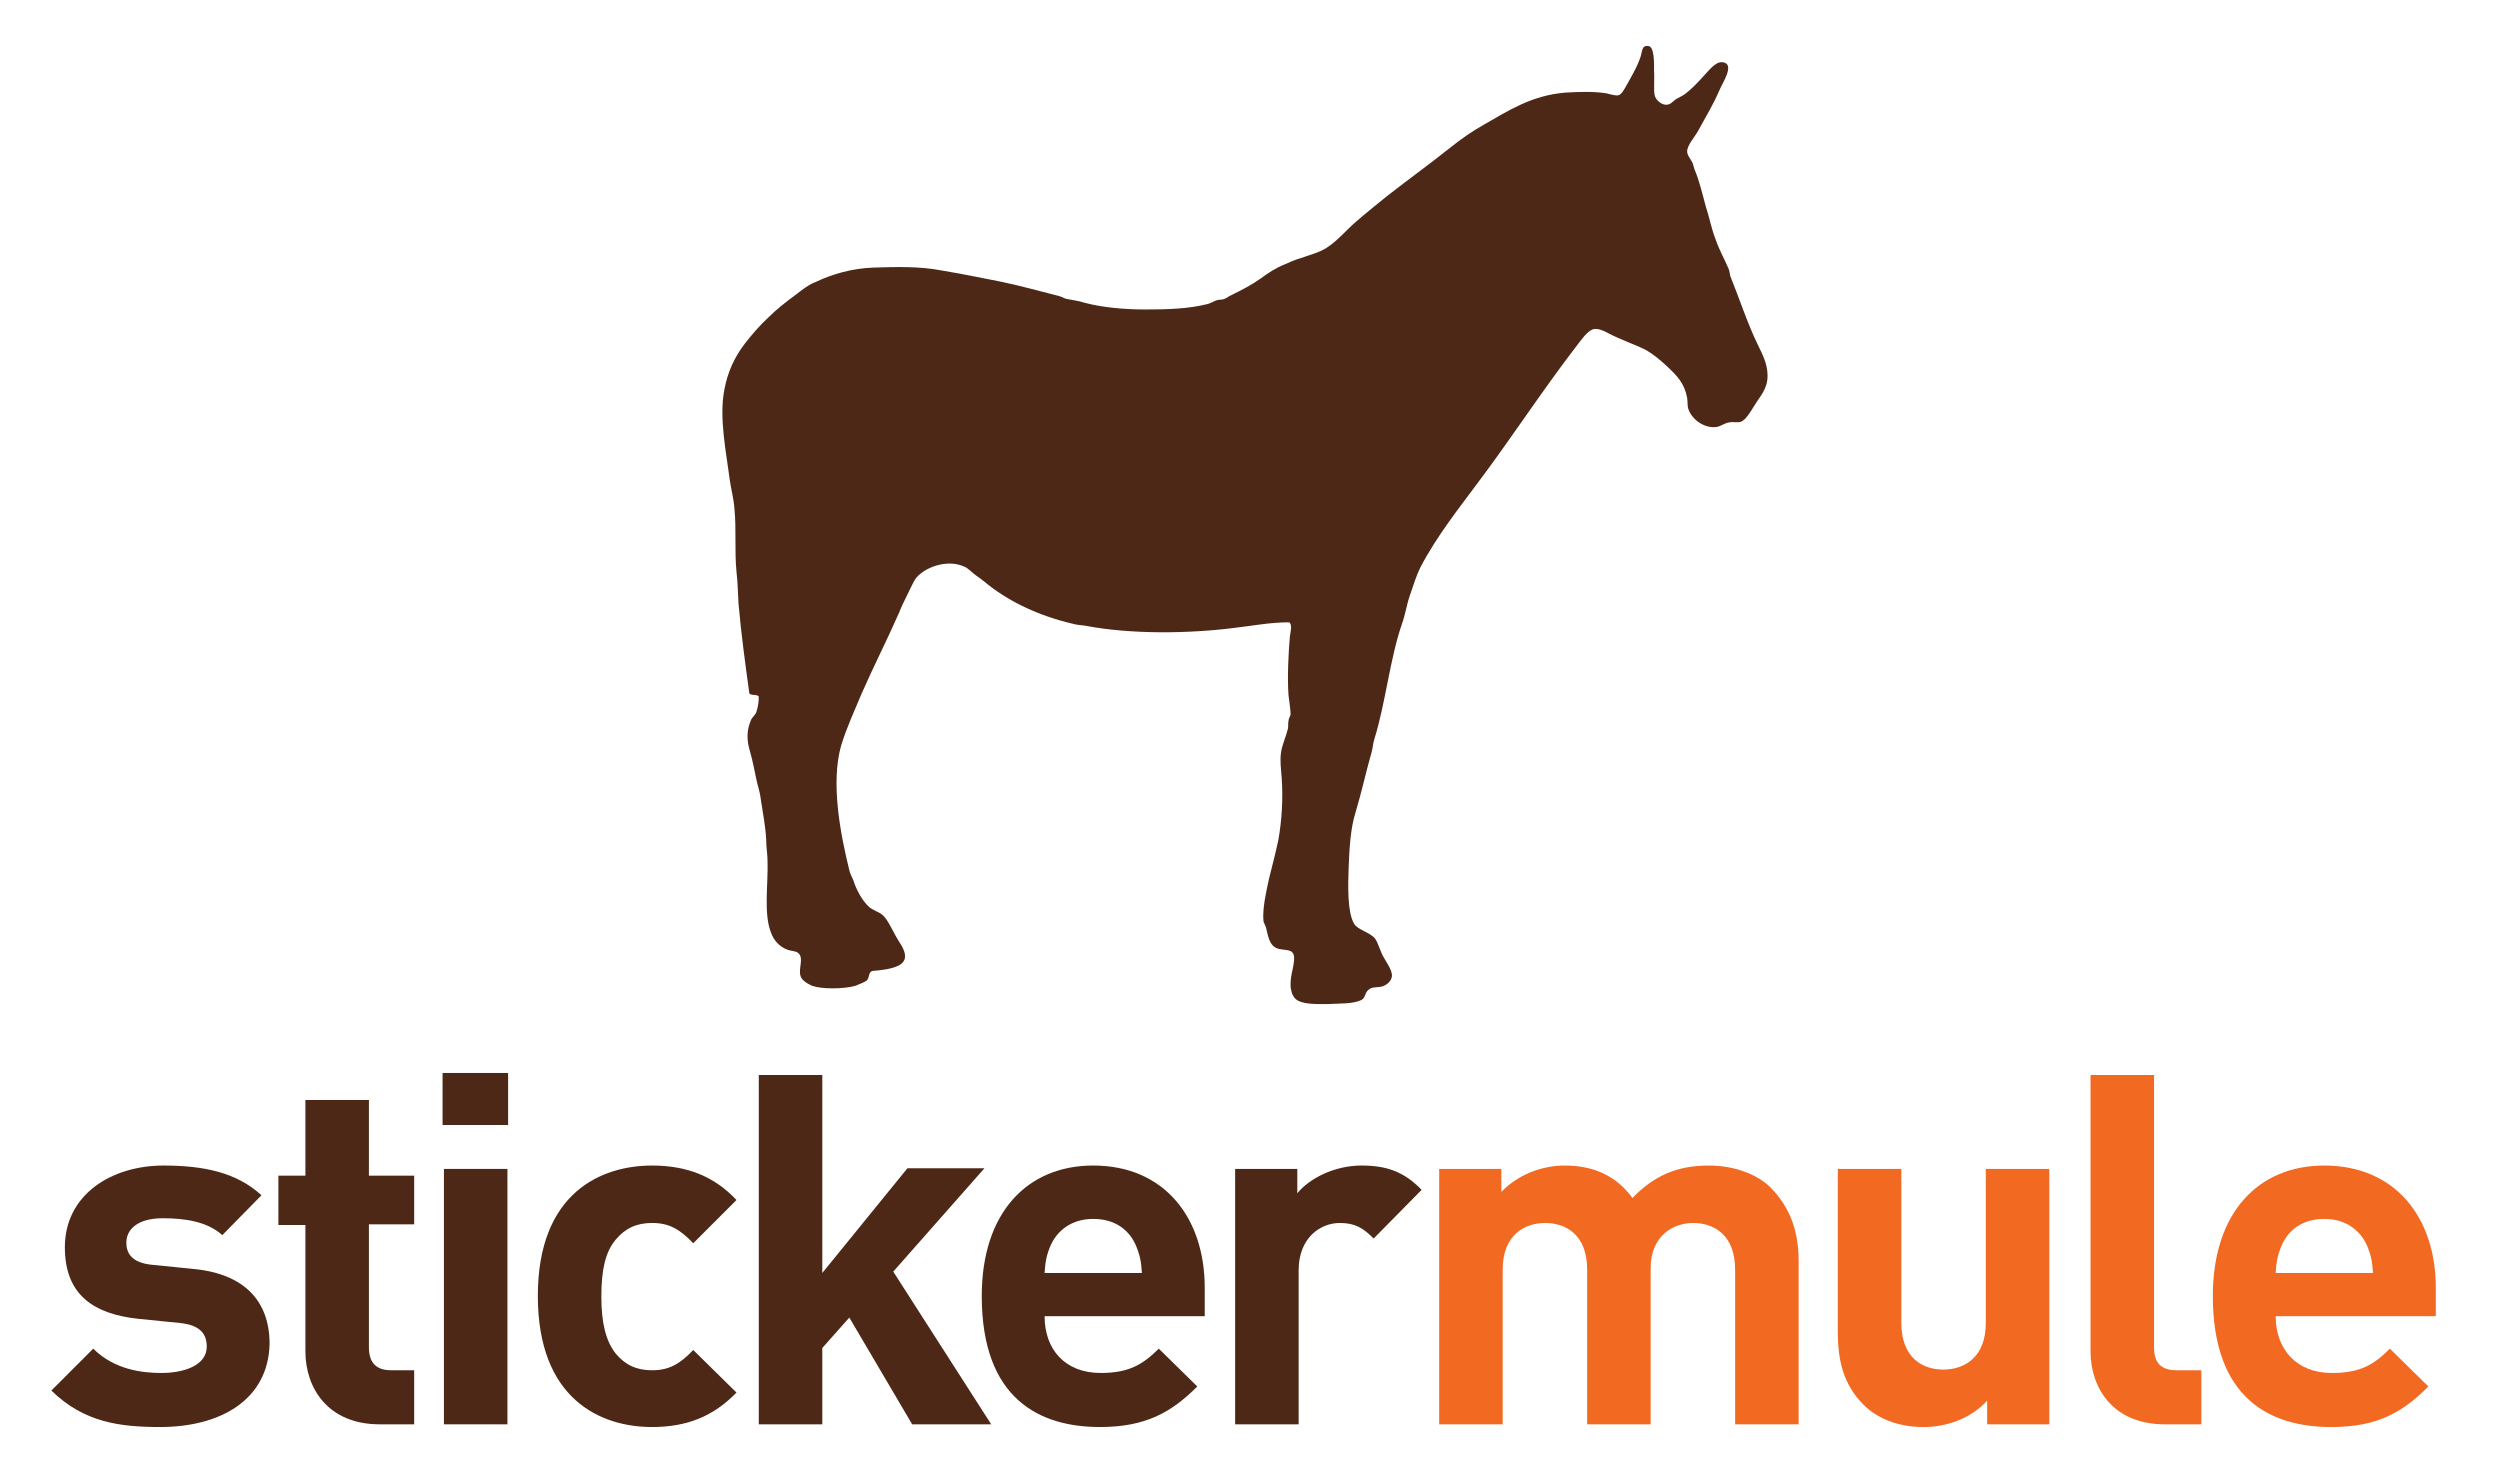 <?xml version="1.0" encoding="utf-8"?>
<!-- Generator: Adobe Illustrator 23.0.4, SVG Export Plug-In . SVG Version: 6.00 Build 0)  -->
<svg version="1.1" id="Layer_1" xmlns="http://www.w3.org/2000/svg" xmlns:xlink="http://www.w3.org/1999/xlink" x="0px" y="0px"
	 viewBox="0 0 370 218" style="enable-background:new 0 0 370 218;" xml:space="preserve">
<style type="text/css">
	.st0{fill:#4E2817;}
	.st1{fill:#F26922;}
	.st2{fill-rule:evenodd;clip-rule:evenodd;fill:#4E2817;}
</style>
<path class="st0" d="M23.7,211.2c-6,0-11.3-0.7-16.1-5.4l6.2-6.2c3.1,3.1,7.2,3.6,10.1,3.6c3.3,0,6.7-1.1,6.7-3.9c0-1.9-1-3.2-4-3.5
	l-6-0.6c-6.8-0.7-11-3.6-11-10.6c0-7.8,6.9-12.1,14.6-12.1c5.9,0,10.8,1,14.5,4.4l-5.8,5.9c-2.2-2-5.5-2.5-8.8-2.5
	c-3.8,0-5.4,1.7-5.4,3.6c0,1.4,0.6,3,3.9,3.3l6,0.6c7.5,0.7,11.3,4.7,11.3,11.1C39.7,207.2,32.6,211.2,23.7,211.2z"/>
<path class="st0" d="M56.2,210.8c-7.7,0-11-5.4-11-10.8v-18.7h-4V174h4v-11.2h9.4V174h6.7v7.2h-6.7v18.2c0,2.2,1,3.4,3.3,3.4h3.4v8
	L56.2,210.8L56.2,210.8z"/>
<path class="st0" d="M65.5,166.5v-7.7h9.7v7.7H65.5z M65.7,210.8V173h9.4v37.8H65.7z"/>
<path class="st0" d="M96.5,211.2c-7.6,0-16.9-4.1-16.9-19.4s9.4-19.3,16.9-19.3c5.2,0,9.2,1.6,12.5,5.1l-6.4,6.4c-2-2.1-3.6-3-6.1-3
	c-2.3,0-4,0.8-5.4,2.5c-1.5,1.8-2.1,4.4-2.1,8.4s0.7,6.6,2.1,8.4c1.4,1.7,3.1,2.5,5.4,2.5c2.5,0,4.1-0.9,6.1-3l6.4,6.3
	C105.6,209.6,101.7,211.2,96.5,211.2z"/>
<path class="st0" d="M135,210.8l-9.3-15.8l-4,4.5v11.3h-9.4v-51.7h9.4v29.3l12.6-15.5h11.4l-13.5,15.3l14.5,22.6L135,210.8
	L135,210.8z"/>
<path class="st0" d="M154.6,194.8c0,4.9,3,8.4,8.3,8.4c4.1,0,6.2-1.2,8.6-3.6l5.7,5.6c-3.8,3.8-7.6,6-14.4,6
	c-8.9,0-17.5-4.1-17.5-19.4c0-12.3,6.7-19.3,16.5-19.3c10.5,0,16.5,7.7,16.5,18.1v4.2L154.6,194.8L154.6,194.8z M168.1,184.3
	c-1-2.3-3.1-3.9-6.3-3.9s-5.3,1.7-6.3,3.9c-0.6,1.4-0.8,2.4-0.9,4.1H169C168.9,186.7,168.7,185.7,168.1,184.3z"/>
<path class="st0" d="M203.3,183.3c-1.5-1.5-2.7-2.3-5-2.3c-2.9,0-6.1,2.2-6.1,7v22.8h-9.4V173h9.2v3.6c1.8-2.2,5.5-4.1,9.5-4.1
	c3.7,0,6.3,0.9,8.9,3.6L203.3,183.3z"/>
<path class="st1" d="M252.9,172.5c-4.7,0-8.1,1.5-11.3,4.8c-2.4-3.3-5.8-4.8-10-4.8c-3.5,0-7,1.4-9.4,3.9V173H213v37.8h9.4v-22.9
	c0-5.2,3.3-6.9,6.3-6.9s6.2,1.7,6.2,6.9v22.9h9.4v-23.1c0-4.9,3.4-6.7,6.3-6.7c3,0,6.2,1.7,6.2,6.9v22.9h9.4v-24.2
	c0-4.1-1.1-7.7-4.1-10.8C260.1,173.8,256.7,172.5,252.9,172.5z"/>
<path class="st1" d="M293.9,195.8c0,5.2-3.3,6.9-6.3,6.9s-6.2-1.7-6.2-6.9V173H272v24.2c0,4.1,0.8,7.7,3.8,10.7
	c2.1,2.1,5.2,3.3,8.9,3.3c3.5,0,7-1.3,9.4-3.9v3.5h9.2V173h-9.4V195.8z"/>
<path class="st1" d="M318.8,199.4v-40.3h-9.4V200c0,5.4,3.3,10.8,11,10.8h5.4v-8h-3.6C319.8,202.8,318.8,201.7,318.8,199.4z"/>
<path class="st1" d="M360.5,190.6c0-10.4-6-18.1-16.5-18.1c-9.8,0-16.5,7-16.5,19.3c0,15.3,8.6,19.4,17.5,19.4
	c6.8,0,10.5-2.1,14.4-6l-5.7-5.6c-2.4,2.4-4.4,3.6-8.6,3.6c-5.3,0-8.3-3.6-8.3-8.4h23.7V190.6z M336.8,188.4
	c0.1-1.7,0.3-2.7,0.9-4.1c1-2.3,3.1-3.9,6.3-3.9c3.2,0,5.3,1.7,6.3,3.9c0.6,1.4,0.8,2.4,0.9,4.1H336.8z"/>
<path class="st2" d="M201.5,148c-1.3,0.6-3.1,0.5-5,0.6c-1.6,0-3.9,0.1-4.8-0.8c-0.5-0.5-0.7-1.4-0.7-2c0-0.7,0.1-1.5,0.3-2.3
	c0.2-0.9,0.4-2.1,0-2.5c-0.4-0.6-1.9-0.3-2.6-0.8c-0.8-0.5-1-1.5-1.3-2.8c-0.1-0.4-0.3-0.7-0.4-1c-0.2-1.9,0.4-4.4,0.8-6.3
	c0.5-2,1-3.9,1.4-5.8c0.5-2.8,0.7-6,0.5-9c-0.1-1.5-0.3-2.7-0.1-4c0.2-1.2,0.7-2.2,1-3.4c0.1-0.4,0-0.8,0.1-1.2c0-0.4,0.3-0.7,0.3-1
	c0-0.8-0.2-1.8-0.3-2.8c-0.2-2.7,0-6.4,0.2-8.7c0.1-0.8,0.4-1.7-0.1-2.1c-2.8,0-5.3,0.5-7.9,0.8c-6.9,0.9-15.6,1-22.3-0.3
	c-0.6-0.1-1.3-0.1-1.9-0.3c-4.7-1.1-9.1-3.1-12.5-5.8c-0.5-0.4-1.1-0.9-1.7-1.3c-0.6-0.4-1.2-1.1-1.7-1.3c-2.7-1.3-6.3,0.2-7.4,1.9
	c-0.4,0.7-0.8,1.6-1.2,2.4c-0.4,0.8-0.8,1.6-1.1,2.4c-1.8,4.1-3.8,8-5.6,12.1c-1,2.4-2.2,5-3,7.6c-1.6,5.6-0.1,13.2,1.2,18.5
	c0.1,0.5,0.4,1,0.6,1.5c0.4,1.3,1.3,3,2.3,3.9c0.5,0.5,1.4,0.7,2,1.2c0.7,0.6,1.3,1.9,1.9,3c0.2,0.4,0.6,1,0.9,1.5
	c0.7,1.2,0.9,2.3-0.4,3c-1,0.5-2.5,0.7-3.9,0.8c-0.6,0.2-0.4,1-0.8,1.4c-0.2,0.2-1.2,0.6-1.7,0.8c-1.8,0.5-5,0.5-6.4,0
	c-0.7-0.3-1.5-0.8-1.7-1.4c-0.4-1.1,0.5-2.6-0.3-3.4c-0.4-0.4-1.1-0.3-1.8-0.6c-1-0.4-1.9-1.3-2.3-2.5c-1.1-2.8-0.4-7.1-0.5-10.5
	c0-1-0.2-2.1-0.2-3.2c-0.1-2-0.5-4-0.8-6c-0.1-1-0.4-1.8-0.6-2.7c-0.3-1.4-0.6-3-1-4.4c-0.5-1.6-0.5-3.1,0.1-4.5
	c0.1-0.4,0.5-0.7,0.8-1.2c0.3-0.8,0.4-1.7,0.4-2.4c-0.2-0.4-1.2-0.1-1.4-0.5c-0.6-4.4-1.2-8.7-1.6-13.3c-0.1-1.5-0.1-3.1-0.3-4.7
	c-0.3-3.1,0-6.3-0.3-9.3c-0.1-1.5-0.5-2.9-0.7-4.3c-0.5-4-1.6-9.1-0.8-13.3c0.5-2.7,1.5-4.8,3-6.8c1.1-1.4,2.2-2.7,3.5-3.9
	c1.2-1.2,2.6-2.3,4.1-3.4c0.9-0.7,1.9-1.5,3-1.9c2.3-1.1,5.3-2,8.5-2.1s6.8-0.2,9.9,0.4c3,0.5,6,1.1,9,1.7c2.9,0.6,5.7,1.4,8.5,2.1
	c0.4,0.1,0.7,0.3,1,0.4c0.9,0.2,1.9,0.3,2.8,0.6c2.6,0.7,5.9,1,9,1c3.4,0,6.4-0.1,9.2-0.8c0.4-0.1,0.7-0.3,1.2-0.5
	c0.4-0.2,1-0.1,1.4-0.3c0.3-0.1,0.6-0.4,0.9-0.5c1.6-0.8,3-1.5,4.4-2.5c1.1-0.8,2.1-1.5,3.6-2.1c0.7-0.3,1.3-0.6,2-0.8
	c1.4-0.5,3-0.9,4.1-1.6c1.7-1.1,3-2.7,4.4-3.9c1.5-1.3,3-2.5,4.6-3.8c3.2-2.5,6.4-4.8,9.4-7.2c1.5-1.2,3.2-2.4,5-3.4
	c3.5-2,7-4.3,12-4.7c2-0.1,4-0.2,6,0.1c0.5,0.1,1.3,0.4,1.8,0.3c0.5-0.1,0.9-0.9,1.3-1.6c0.7-1.3,1.3-2.2,1.9-3.8
	c0.4-1,0.2-2,1.2-1.9c1,0,0.9,2.7,0.9,3.7c0.1,1.2-0.1,2.8,0.1,3.6c0.1,0.6,0.9,1.4,1.7,1.4c0.6,0,0.9-0.4,1.4-0.8
	c0.5-0.3,1-0.5,1.4-0.8c0.8-0.6,1.8-1.6,2.6-2.5c0.7-0.7,1.8-2.3,2.9-2.2c2,0.2,0,3.1-0.4,4.1c-1,2.3-2,3.9-3.2,6.1
	c-0.5,0.9-1.6,2.1-1.6,3c0,0.6,0.5,1.1,0.8,1.7c0.1,0.3,0.2,0.7,0.3,1c0.7,1.6,1.2,3.8,1.7,5.6c0.5,1.5,0.8,3.2,1.4,4.7
	c0.5,1.5,1.3,2.9,1.9,4.3c0.2,0.4,0.2,0.9,0.3,1.2c1.3,3.2,2.5,6.9,4,10c0.6,1.3,1.5,2.8,1.5,4.7c0,2-1.1,3-2,4.5
	c-0.5,0.8-1.2,2-1.9,2.3c-0.5,0.2-1.2,0-1.7,0.1c-0.8,0.1-1.3,0.6-2,0.7c-1.9,0.2-3.6-1.2-4.1-2.6c-0.2-0.5-0.1-1.1-0.2-1.7
	c-0.4-2.2-1.5-3.3-3.1-4.8c-1-0.9-1.8-1.6-3-2.3c-1.8-0.9-3.7-1.5-5.6-2.5c-0.7-0.4-1.5-0.7-2.1-0.6c-1,0.2-2,1.8-2.8,2.8
	c-4.9,6.4-9.2,13-13.9,19.3c-3.1,4.2-6.5,8.4-9,13.2c-0.6,1.2-1,2.6-1.5,4s-0.7,2.9-1.2,4.3c-1.8,5.2-2.4,11.6-4.1,17.1
	c-0.2,0.6-0.2,1.2-0.4,1.9c-0.8,2.8-1.5,6-2.4,9c-0.7,2.2-0.9,5.2-1,8.1c-0.1,2.7-0.2,6.6,0.8,8.3c0.5,0.9,2.4,1.3,3.1,2.2
	c0.5,0.7,0.8,2,1.3,2.8c0.3,0.6,1.3,1.9,1.2,2.8c-0.1,0.7-0.7,1.2-1.2,1.4c-0.6,0.3-1.4,0.1-2,0.4
	C201.9,146.8,202.2,147.6,201.5,148z"/>
</svg>
